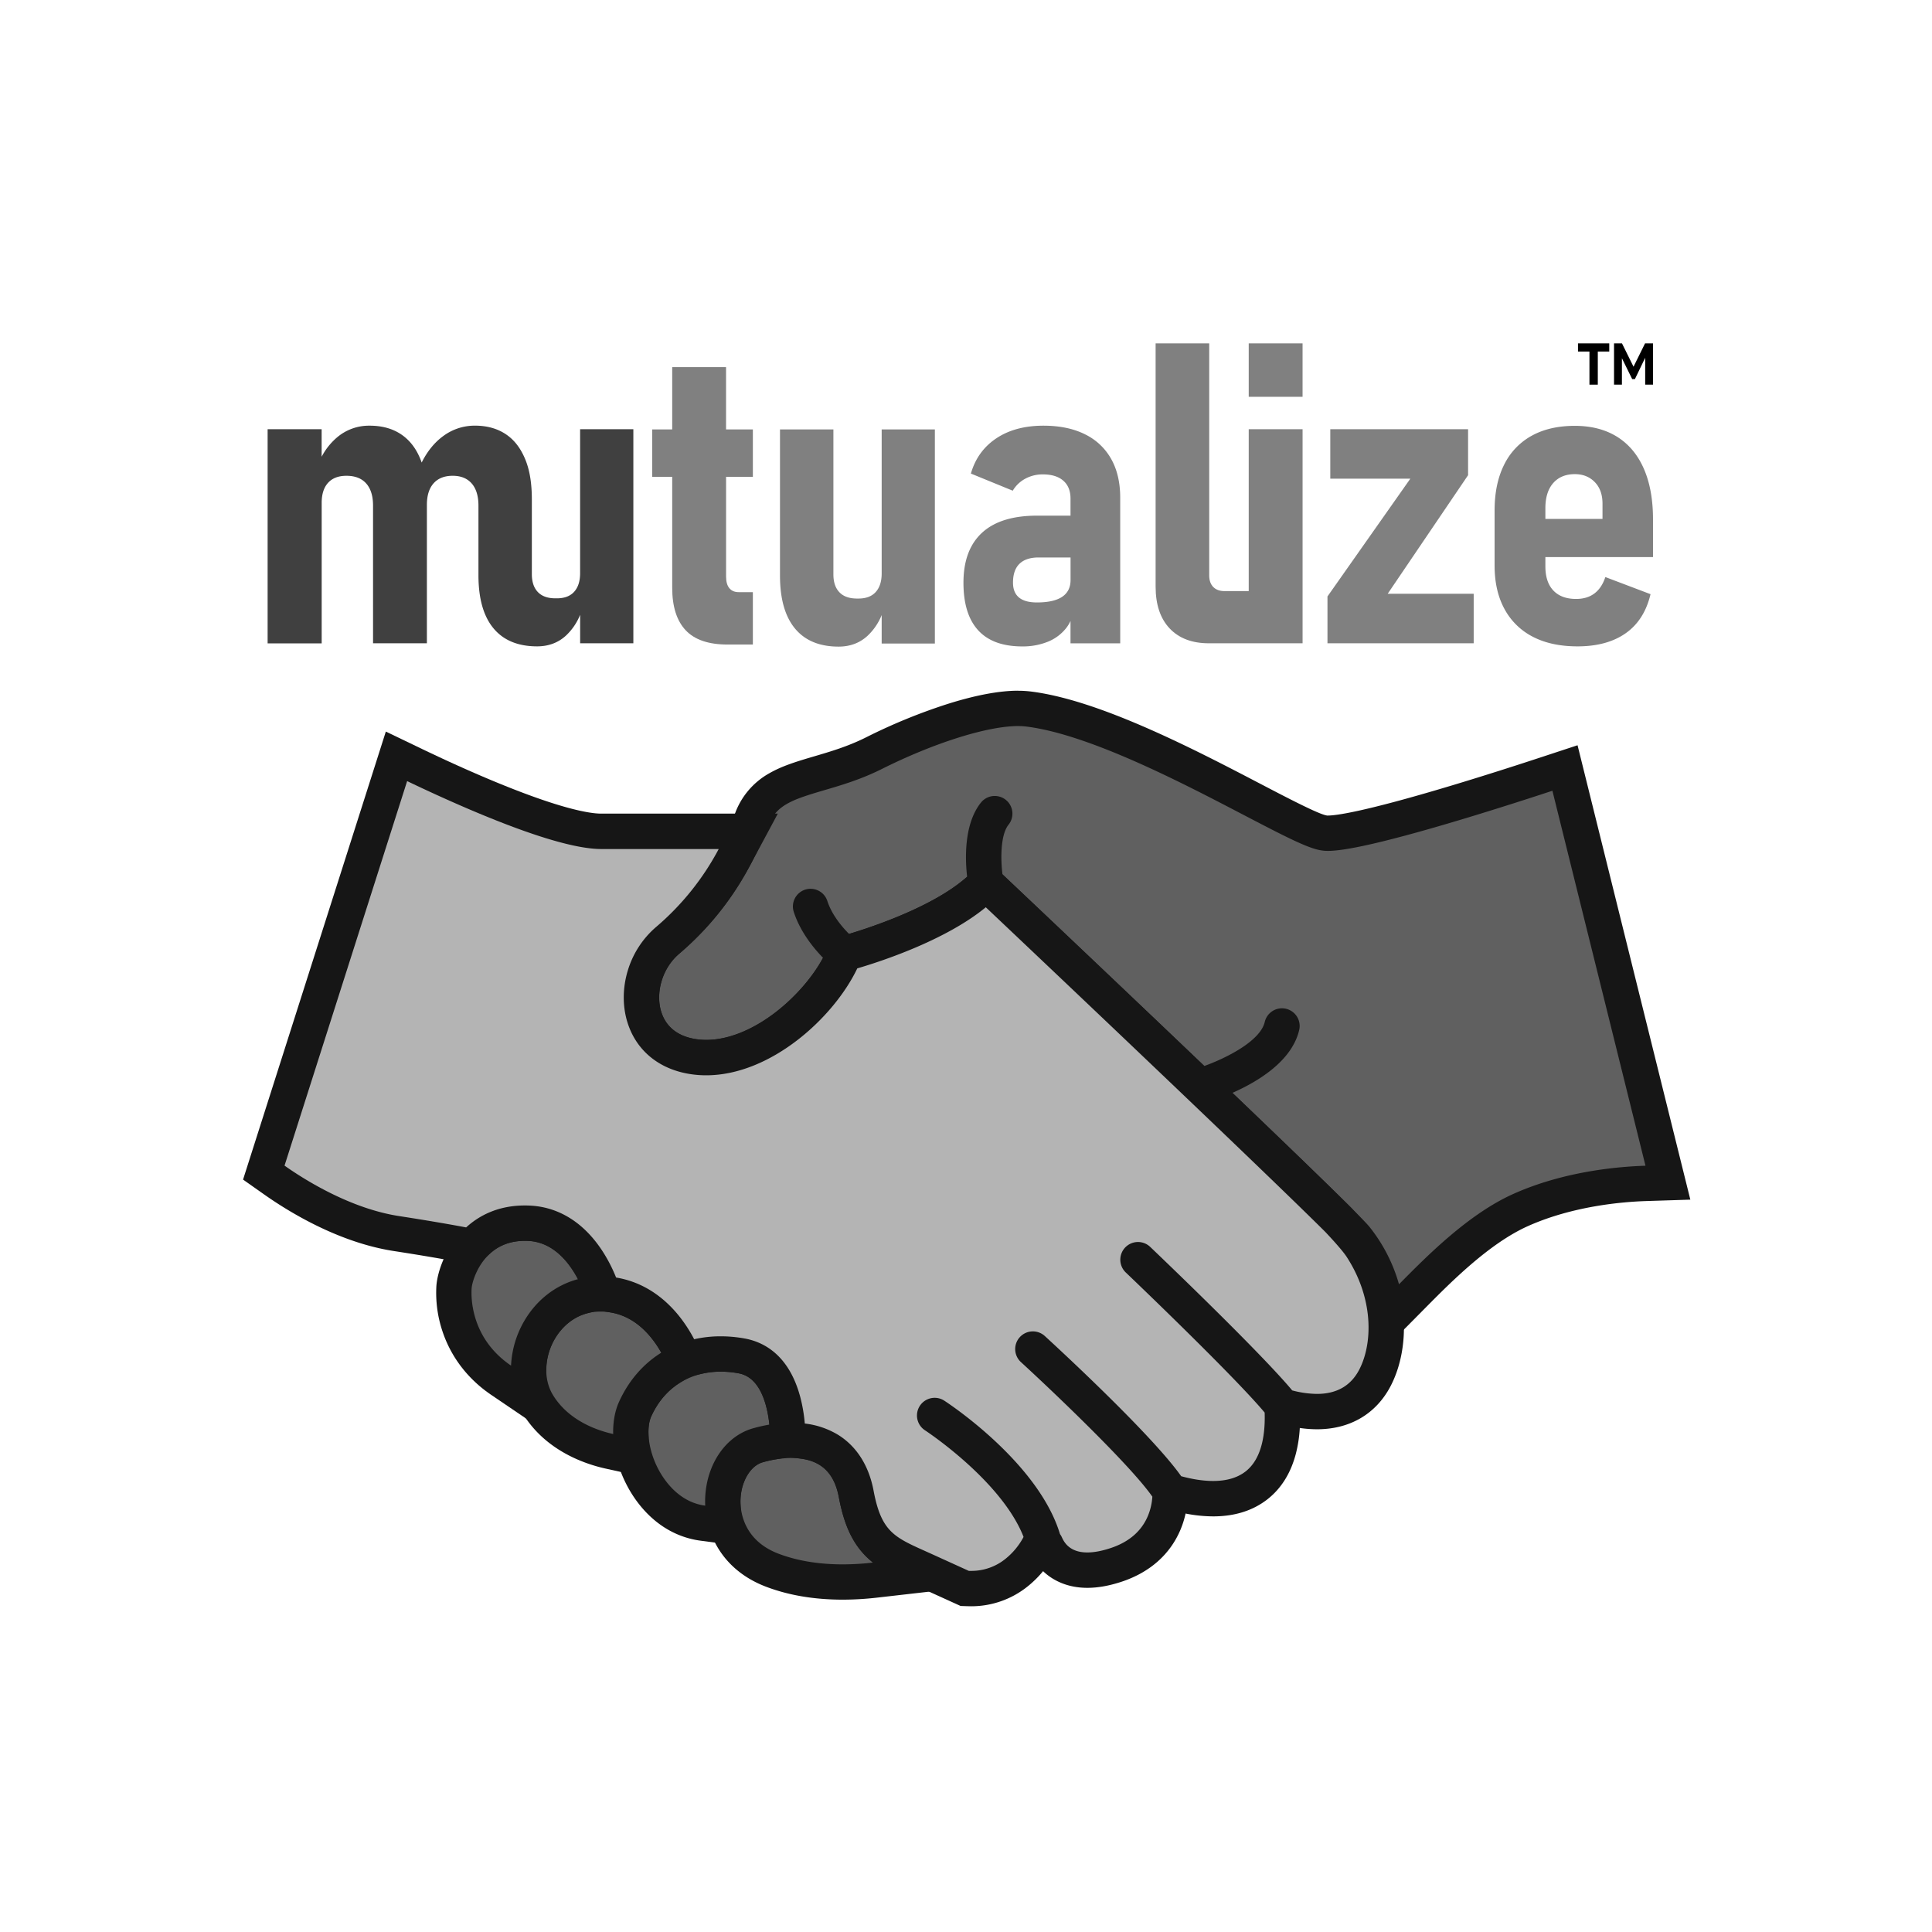 <svg id="Content" xmlns="http://www.w3.org/2000/svg" viewBox="0 0 2048 2048"><defs><style>.cls-1{fill:#606060;}.cls-2{fill:#161616;}.cls-3{fill:#b4b4b4;}.cls-4{fill:gray;}.cls-5{fill:#404040;}</style></defs><g id="Hands"><path class="cls-1" d="M1464.94,1366.43a154.61,154.61,0,0,0-27.82-54.13c-3.88-4.78-27.7-29.35-143.67-140.31l-20.27-19.39,25.67-11.3a192.62,192.62,0,0,0,25.57-13.54c-15.14,9.61-31.57,16.28-41.47,19.84l-10.9,3.93-8.39-8c-89.77-85.69-186.41-177.11-213.89-203.09l-4.89-4.63-.83-6.67a173.51,173.51,0,0,1-1.32-22.53,161.82,161.82,0,0,0,1.08,20.58l1.1,9.55-7.12,6.46c-37.14,33.69-104.93,56.47-132.35,64.7l-10.73,3.22-7.74-7.74,8.46,8.66L889,1024.15c-12.41,23.19-32.93,46.71-56.29,64.52-19.41,14.79-49.7,32.42-83.84,32.42a94.58,94.58,0,0,1-13-.89c-36.8-5.13-49.11-29.3-53.18-43.25-8.08-27.75,2.23-60.71,25.07-80.15,39.6-33.73,68.72-75.62,89-128.09,12.21-31.55,38.37-39.23,71.5-49,17.55-5.15,37.45-11,58.12-21.34,58.58-29.29,117.19-47.48,152.95-47.48a91,91,0,0,1,11.06.64c70.18,8.79,170.3,61.06,236.55,95.64,35.76,18.67,64,33.42,75.82,35.56a22.55,22.55,0,0,0,4.92.46c12.79,0,46.77-5.64,136.06-32.48,37-11.14,72.67-22.64,96-30.33l19.19-6.32,109.12,439.6-23.18.75c-28.07.89-82.64,5.74-132.81,28.17-44.32,19.8-86.55,62.46-114.5,90.69l-24,24.19ZM1359,1087.25ZM1054.47,862.48Z"/><path class="cls-2" d="M1079.32,769.68a71.49,71.49,0,0,1,8.73.5c66.83,8.37,165.15,59.7,230.21,93.66,43.71,22.82,67.17,34.85,81.14,37.39a41.86,41.86,0,0,0,8.27.75c13.61,0,46.39-4.69,141.45-33.27,38.22-11.49,75-23.4,96.5-30.48l98.66,397.49c-31.45,1-87.51,6.4-139.86,29.79-47.51,21.23-91.24,65.4-120.17,94.63-.42.41-.83.84-1.25,1.26a172.67,172.67,0,0,0-31.34-60.93c-8.54-10.5-71.71-71.65-145.25-142,27-11.91,63.45-33.77,70.92-67.19a18.75,18.75,0,0,0-36.59-8.17c-4.51,20.22-40.36,38.32-64.14,46.88-89.72-85.65-185.77-176.52-213.95-203.15-1.93-15.47-2.34-41.64,6.45-52.63a18.74,18.74,0,0,0-29.27-23.42c-18.26,22.83-16.73,60.29-14.64,78.55C990.62,960.69,924.73,982.54,900.05,990c-7.21-7.2-18.2-20-23-34.85a18.75,18.75,0,0,0-17.82-13,18.53,18.53,0,0,0-5.79.92,18.74,18.74,0,0,0-12,23.61c6.85,21.12,21,38.38,31,48.64-21.31,39.82-73.83,87-123.6,87a75.16,75.16,0,0,1-10.39-.71c-25-3.5-34.37-18.21-37.78-29.93-6-20.56,2.1-46.06,19.22-60.64,42-35.8,72.9-80.15,94.36-135.6,8.5-22,25.24-27.73,59.3-37.73,18.31-5.37,39.06-11.46,61.23-22.55,56-28,112.16-45.51,144.56-45.51m0-37.48h0c-20,0-45.12,4.7-74.66,14A599.76,599.76,0,0,0,918,781.66c-19.18,9.59-37.4,14.94-55,20.12-19.43,5.7-34.19,10.31-47.29,17.81a80.46,80.46,0,0,0-36.41,42.35c-19.15,49.49-46.53,88.93-83.7,120.59a98.13,98.13,0,0,0-29.71,45.29c-5.81,18.32-6.22,37.12-1.2,54.37,9.07,31.14,34.07,51.76,68.59,56.57a113,113,0,0,0,15.57,1.08c31.16,0,64.08-12.54,95.2-36.27,25.42-19.38,47.82-45.1,61.45-70.58l3.53-6.59,1.82-.54A603.84,603.84,0,0,0,973.77,1003c29.73-12.84,53.65-26.71,71.25-41.31,35.14,33.24,123.24,116.65,205.7,195.36l15.66,14.94,14.11,13.51c117.83,112.74,138.66,134.51,142.12,138.62a135.2,135.2,0,0,1,24.28,47.29l17.31,62.19,45.43-45.86.11-.11,1.13-1.14c27-27.26,67.73-68.42,108.84-86.79,47.25-21.12,99.08-25.7,125.77-26.55l46.35-1.48-11.17-45L1682,829.2,1672.27,790l-38.38,12.63c-23.25,7.66-58.7,19.11-95.56,30.19-95.12,28.6-123.06,31.69-130.66,31.69a8.22,8.22,0,0,1-.85,0l-.72-.13c-9-1.64-41.68-18.69-70.49-33.73-33.18-17.32-74.47-38.87-116.66-57.49-51.77-22.85-93.07-36-126.24-40.13a107.17,107.17,0,0,0-13.39-.79Z"/><path class="cls-1" d="M893.28,1677c-27.74,0-52.86-4.21-74.68-12.53-40.41-15.39-53.54-49.46-52.35-76.21,1.21-27.24,16.47-50.34,37.11-56.16a132.27,132.27,0,0,1,35.65-5.34c15.43,0,28.75,3.41,39.58,10.14,15.23,9.44,25,25.17,29,46.73,6.79,36.23,19.25,50,29.35,58l35.57,28.16L927.48,1675a302.83,302.83,0,0,1-34.19,2Z"/><path class="cls-2" d="M839,1545.54c11.73,0,21.86,2.45,29.7,7.31,10.72,6.65,17.42,17.86,20.5,34.27,6.86,36.62,19.53,56.13,36.14,69.28a282.9,282.9,0,0,1-32.07,1.89c-21.95,0-45.79-2.84-68-11.3-39.12-14.9-40.74-48.06-40.3-57.87.84-19,10.72-35.35,23.47-39a114.12,114.12,0,0,1,30.56-4.62m0-37.49a151,151,0,0,0-40.72,6c-15.39,4.35-28.93,15.16-38.15,30.45a91.14,91.14,0,0,0-12.61,42.93,97.65,97.65,0,0,0,8.72,44.37c10.59,23,29.84,40.35,55.69,50.19,23.94,9.13,51.32,13.75,81.34,13.75a319.4,319.4,0,0,0,36.33-2.13l90.14-10.31L948.62,1627c-8-6.34-17-16.86-22.56-46.79-5.06-27-17.71-46.88-37.58-59.22-13.85-8.59-30.5-13-49.47-13Z"/><path class="cls-1" d="M745.09,1614.67c-20.82-2.77-39.41-14.1-53.74-32.77-20.87-27.2-28.61-65.21-18-88.42,16.9-37,50-58.19,90.71-58.19a125.16,125.16,0,0,1,21.75,2c27,4.8,44.15,30,48.35,71l1.79,17.44-17.28,3a147.38,147.38,0,0,0-15.31,3.47c-21,5.91-35.88,28.49-37.11,56.16-.09,2.19-.09,4.52,0,6.92l1,22.41Z"/><path class="cls-2" d="M764.06,1454a105.09,105.09,0,0,1,18.47,1.68c24,4.27,31,35.07,33,54.47a165.2,165.2,0,0,0-17.24,3.91c-28.77,8.12-49.16,37.6-50.75,73.37-.13,2.82-.11,5.7,0,8.63-19.43-2.58-32.88-14.59-41.33-25.6-18.38-23.94-22.52-54.57-15.82-69.22,13.88-30.38,40.7-47.24,73.66-47.24m0-37.49c-23.39,0-45.57,6.27-64.15,18.12s-33.81,29.6-43.61,51c-13.5,29.53-5,74.8,20.18,107.62,17.42,22.7,40.29,36.5,66.14,39.94l44.48,5.9-2.1-44.82c-.09-1.83-.09-3.58,0-5.21.85-19.28,10.51-35.3,23.48-39a130.49,130.49,0,0,1,13.36-3l34.56-5.89-3.57-34.88c-1.77-17.24-5.66-32.37-11.57-45-11-23.43-29.5-38.54-52.15-42.57a143.17,143.17,0,0,0-25-2.26Z"/><path class="cls-1" d="M645.89,1538.42c-19.5-4.33-55.26-16.53-75.63-49.62-13.86-22.53-13.2-53.56,1.67-79,6.69-11.47,26.37-38.15,64.49-38.15,1,0,2,0,2.94.05,25.49.94,48.32,13.16,66,35.32a130.65,130.65,0,0,1,11.91,17.79l8.72,15.61-15.18,9.45c-16.28,10.12-28.9,24.81-37.51,43.66-3.27,7.15-4.88,16.22-4.66,26.22l.53,23.89Z"/><path class="cls-2" d="M636.42,1390.34c.74,0,1.5,0,2.25,0,20.15.75,37.68,10.27,52.1,28.3A111.51,111.51,0,0,1,701,1433.9c-19,11.8-34.39,29.33-44.66,51.79-4.58,10-6.63,21.87-6.35,34.43-19.68-4.37-47.91-15.45-63.72-41.15-10.29-16.71-9.54-40.18,1.89-59.78,5.14-8.8,20-28.85,48.3-28.85m0-37.49a90.29,90.29,0,0,0-55.8,19,100.34,100.34,0,0,0-24.88,28.47A103.64,103.64,0,0,0,541.56,1449a88.89,88.89,0,0,0,12.74,49.64c24,39,65.14,53.13,87.54,58.09l46.65,10.35-1.06-47.78c-.16-7.08.89-13.48,3-18,7.06-15.44,17.28-27.39,30.37-35.54l30.37-18.9-17.45-31.22a150.65,150.65,0,0,0-13.63-20.35c-21.24-26.54-48.9-41.19-80-42.34-1.22,0-2.44-.07-3.64-.07Z"/><path class="cls-1" d="M531.18,1463.12c-51.43-34.92-50.64-88.16-50-98.48s6.55-27.59,17.8-41.47c14.1-17.38,34-26.57,57.53-26.57,1.23,0,2.5,0,3.76.07,27.84,1.11,52.33,19.06,68.93,50.56l11,20.78-22.69,6.07c-18.91,5.05-35.1,17.72-45.57,35.67a84.83,84.83,0,0,0-11.5,38.7l-1.5,33.5Z"/><path class="cls-2" d="M556.55,1315.34c1,0,2,0,3,.06,27,1.07,44,23.21,53.1,40.57-23.47,6.27-43.77,21.79-56.92,44.33a103.52,103.52,0,0,0-14,47.31c-42.68-29-42.42-72.19-41.79-81.74.4-5.92,4.46-19.54,13.66-30.89,10.57-13,25-19.64,43-19.64m0-37.48c-29.38,0-54.31,11.59-72.09,33.51-14.84,18.31-21.09,39.45-21.94,52a128.33,128.33,0,0,0,6.48,47.92c9.07,27.27,26.93,50.56,51.66,67.34l55.48,37.66,3-67a66,66,0,0,1,9-30.1c8-13.65,20.12-23.24,34.22-27l45.39-12.13-21.91-41.56c-19.85-37.66-50-59.16-84.78-60.54-1.49-.06-3-.09-4.49-.09Z"/><path class="cls-3" d="M1029.35,1684c-1,0-2,0-3,0l-3.71-.14-42.39-19.27-6.76-3-.4-.18c-17.55-7.88-31.41-14.09-42.45-25.41-11.48-11.77-18.36-27.38-23-52.21-4-21.26-14-37.42-29-46.73a68.39,68.39,0,0,0-27.8-9.33l-15-1.89-1.3-15.1a144.89,144.89,0,0,0-4.28-25.06c-7.58-28.16-22.51-44.41-44.37-48.3a124.89,124.89,0,0,0-21.81-2,108.15,108.15,0,0,0-24,2.64l-14.09,3.21-6.69-12.82a132.19,132.19,0,0,0-13.05-20.37c-15.5-19.78-34.38-31.63-56.12-35.21L639.63,1371l-3.92-9.81A144.14,144.14,0,0,0,622,1335c-16.42-24.49-37.19-37.39-61.72-38.37-1.29-.05-2.58-.07-3.84-.07-19.63,0-36.34,6.17-49.68,18.34l-6.9,6.31-9.2-1.73c-13.83-2.61-37.27-6.78-70.36-11.89-54.58-8.42-104.53-39.14-129.44-56.71L279.64,1243,420.27,801.73l19.43,9.33c15.64,7.51,39.95,18.87,66.92,30.34,77.46,32.92,113.89,39.83,130.82,39.83H793.19l-14.81,27.6a298.88,298.88,0,0,1-70.66,88,79.24,79.24,0,0,0-24.3,37.44c-4.35,14.3-4.62,29.46-.77,42.71,7,24.08,25.9,39.44,53.18,43.25a93.06,93.06,0,0,0,12.77.88c58.18,0,119.65-53.3,143.25-102.67l3.6-7.54,8-2.36c20.14-5.92,89-27.82,129.58-61.27l12.77-10.53,12,11.37c140.8,133.15,306.83,291.33,360.37,344.59l.23.23.22.24c16.74,17.85,21.91,24.87,24.35,28.61,15.19,23.25,24.21,49.32,26.09,75.38,1.68,23.33-2.47,45.91-11.68,63.56-12.17,23.32-33.38,35.66-61.34,35.66h0a125.26,125.26,0,0,1-30.95-4.3l-5.85-1.5-.16-.19.21,6.43c1.17,35.8-8.21,62.62-27.12,77.56-12,9.49-27.58,14.31-46.24,14.31-11.74,0-24.78-1.92-38.77-5.71l-6.52-1.77-1.9-2.69,1.86,2.67-.39,6.49a82,82,0,0,1-6.08,26.39c-8.91,21.36-26.77,36.93-51.64,45-11,3.56-21,5.36-29.91,5.36-14.35,0-33.63-4.71-44.08-27.12l-1.94-2.64-.92-3.06c-.16-.53-.32-1-.49-1.57l-3.72,8.17-.17.34a92.54,92.54,0,0,1-23.58,28.42A75.77,75.77,0,0,1,1029.35,1684Zm65.72-253.74c.81.75,60.76,55.75,104.41,101.9C1166.45,1497.09,1122.78,1455.6,1095.07,1430.22Zm-104.26,70.29Zm215.54-165.18c3.2,3.05,55.53,53,99.16,97.24C1261.76,1388.18,1209.54,1338.37,1206.35,1335.33Z"/><path class="cls-2" d="M431.58,828c16.11,7.73,40.57,19.15,67.71,30.69,64.52,27.42,111,41.32,138.15,41.32H761.87a281.85,281.85,0,0,1-66.3,82.56,98,98,0,0,0-30.08,46.25c-5.4,17.74-5.7,36.71-.83,53.41,9.07,31.14,34.07,51.76,68.59,56.57a109.89,109.89,0,0,0,15.35,1.06c68.32,0,135.16-61,160.16-113.33,24.53-7.2,93.55-29.62,136.22-64.79,127.57,120.64,303.48,288,360,344.26,11.29,12,19,21,22.33,26,29.23,44.76,27.83,92.53,13.48,120-8.89,17-23.87,25.59-44.72,25.59a106.17,106.17,0,0,1-26.28-3.7c-34.92-41.85-145.65-147.48-150.54-152.14a18.74,18.74,0,1,0-25.86,27.14c1.18,1.13,113.87,108.61,147.2,148.5.71,21.88-2.6,48.48-20,62.24-9.56,7.55-21.85,10.27-34.62,10.27-11.46,0-23.3-2.19-33.87-5.05-31.43-44.54-132.45-137.52-144.4-148.46a18.74,18.74,0,1,0-25.31,27.64c31.64,29,115.45,108.5,139.15,142.5a63.23,63.23,0,0,1-4.67,20.29c-6.84,16.39-20.35,28-40.14,34.4-9.8,3.19-17.72,4.45-24.11,4.45-19.51,0-25-11.71-27.11-16.33l-.12-.26a18.81,18.81,0,0,0-1.77-2.92c-23-76-118.55-138.74-122.63-141.39a18.74,18.74,0,0,0-20.42,31.44c.85.55,81,53.27,104.43,112.91l-.43.95a74.32,74.32,0,0,1-18.56,22.24,57.24,57.24,0,0,1-36.68,12.89c-.77,0-1.55,0-2.33,0l-39-17.73-7.24-3.26c-33-14.8-46.66-20.93-54.72-64-5-26.58-18-47-37.58-59.21a87.35,87.35,0,0,0-35.35-12,165.63,165.63,0,0,0-4.85-28.32c-12-44.58-38.81-58.26-59.19-61.88a143.28,143.28,0,0,0-25.09-2.26,126.62,126.62,0,0,0-28.15,3.1,152.36,152.36,0,0,0-14.91-23.25c-18.37-23.45-41.62-37.84-67.83-42.16a161.94,161.94,0,0,0-15.52-29.63c-19.67-29.32-46.13-45.45-76.55-46.65-1.55-.07-3.08-.1-4.58-.1-28.86,0-48.93,11-62.31,23.25-14.52-2.74-38.06-6.92-71-12-52.1-8-101-39-121.51-53.5L431.58,828M409,775.5l-13.08,41.07L266,1224.22l-8.35,26.19,22.47,15.83c26.26,18.51,79,50.91,137.38,59.91,32.83,5.07,56.06,9.21,69.75,11.79l18.39,3.46,13.82-12.61c9.91-9,22-13.45,37-13.45,1,0,2.06,0,3.1.06,18.21.72,34,10.84,46.9,30.08a124.88,124.88,0,0,1,11.84,22.68l7.86,19.63,20.85,3.43c17,2.8,31.91,12.31,44.41,28.28A113.6,113.6,0,0,1,702.61,1437L716,1462.62l28.2-6.43A89.25,89.25,0,0,1,764,1454a105.89,105.89,0,0,1,18.53,1.69c9.11,1.62,22.09,7,29.55,34.71a125.94,125.94,0,0,1,3.7,21.8l2.61,30.19,30.06,3.78c7.93,1,14.74,3.24,20.26,6.67,10.57,6.55,17.47,18.08,20.5,34.26,5.38,28.73,13.76,47.22,28,61.84,13.53,13.87,29.6,21.07,48.2,29.42l.49.22,6.59,3,39,17.73,6.76,3.08,7.43.26c1.22,0,2.44.06,3.65.06a95.33,95.33,0,0,0,60.09-21.1,111.11,111.11,0,0,0,16.29-16.12c.76.73,1.55,1.45,2.38,2.17,8.22,7.08,22.62,15.51,44.53,15.51,11,0,22.68-2.05,35.69-6.27,30.24-9.84,52.07-29.07,63.16-55.63a98.51,98.51,0,0,0,5.3-16.85,153.8,153.8,0,0,0,29.2,3c23,0,42.45-6.17,57.85-18.34,14.43-11.4,24.47-27.54,29.83-48a141.56,141.56,0,0,0,4.2-27.36,127.93,127.93,0,0,0,18.23,1.37c34.88,0,62.57-16.24,78-45.74,10.79-20.68,15.68-46.81,13.75-73.57-2.1-29.23-12.16-58.37-29.09-84.29-3-4.68-8.82-12.46-26.37-31.18l-.44-.47-.47-.46c-53.64-53.36-219.81-211.68-360.7-344.91l-24-22.75-25.55,21.06C983.3,964,917.47,984.86,898.19,990.53l-16,4.71-7.21,15.09c-10.46,21.89-30.22,45.33-52.85,62.71-24.59,18.89-50.69,29.29-73.49,29.29a74.38,74.38,0,0,1-10.18-.69c-13.81-1.93-31.58-8.69-37.77-29.93-2.81-9.65-2.55-21.31.7-32a60.62,60.62,0,0,1,18.52-28.64,317.47,317.47,0,0,0,75-93.38l29.62-55.21H637.44c-12.43,0-45-5-123.49-38.33-26.63-11.32-50.67-22.56-66.14-30L409,775.5Z"/></g><g id="Wordmark"><path class="cls-4" d="M798.06,505.47V455.18H769.64v-66H712.57v66H691.36v50.29h21.21V623.1q0,29.74,14.21,44.94t44.39,15.19h26.89V627.7H783q-6.35,0-9.83-4.16t-3.5-12.24V505.47Z"/><path class="cls-4" d="M934.61,455.18V607.8q0,12.9-6.45,19.9t-18.91,6.77q-12.69.22-19.25-6.45t-6.56-19.13V455.18H826.82V610q0,37,15.85,56.2t46.24,19.24q18.15,0,30.5-11.26A62,62,0,0,0,934.61,652v30.19H991v-227Z"/><path class="cls-5" d="M614.94,455V607.57q0,12.9-6.45,19.89t-18.91,6.78q-12.69.22-19.24-6.45t-6.56-19.13V568.74h0V545.48h0v-16c0-16.47-2.08-30.57-6.89-42.31s-11.44-20.66-20.55-26.78-20.08-9.18-32.91-9.18a55.84,55.84,0,0,0-33.89,11.26Q455.83,472.6,447,490.33c-.51-1.48-1.06-2.92-1.65-4.33q-7.11-17.06-20.66-25.91t-32.8-8.85a52.26,52.26,0,0,0-32.79,10.93,68.26,68.26,0,0,0-18.15,22V455H283.69v227H341V533q0-13.77,6.78-21.21t19.46-7.43q13.77,0,21,8.2t7.21,23.5V681.91h57.07V535.2q0-14.87,7.1-22.85t20.23-8q13.11,0,20.22,8.2t7.11,23.5v73.68q0,37,15.85,56.2t46.25,19.24q18.13,0,30.5-11.26a62,62,0,0,0,15.19-22.21v30.19h56.41V455Z"/><path class="cls-4" d="M1177.85,486.44A63.67,63.67,0,0,0,1150,460.31q-18.27-9.07-43.84-9.07-30,0-50.07,13.44T1029.18,502l44.38,18.15a34.11,34.11,0,0,1,13.23-12.68,38.39,38.39,0,0,1,18.69-4.59q14,0,21.65,6.66t7.65,18.92v18.15h-35.42q-38.7,0-58.38,18.14t-19.68,52.92q0,33.45,15.64,50.5t46.68,17.06a70.53,70.53,0,0,0,27.22-5,46.85,46.85,0,0,0,19.68-14.87,38.68,38.68,0,0,0,4.26-7.08v23.7h52.69V527.54Q1187.47,503.5,1177.85,486.44Zm-52,146.27q-9,5.91-26.68,5.91-12.67,0-19-5.25t-6.34-15.74q0-13.33,6.89-20t20.22-6.67h33.89v24Q1134.78,626.81,1125.82,632.71Z"/><path class="cls-4" d="M1556.23,503.71,1471,629.43h91.17v52.48h-155V632.27L1495,507.43h-84.84V455h146.06Z"/><path class="cls-4" d="M1752.25,590.51v-40q0-31.49-9.73-53.68T1714.2,463q-18.59-11.58-44.82-11.59-26.89,0-45.92,10.61a70.23,70.23,0,0,0-29.08,30.72q-10.05,20.12-10.05,48.54v58.16q0,26.89,10.49,46.13A70.53,70.53,0,0,0,1624.89,675q19.56,10.17,47.33,10.17,31.27,0,51.06-13.89t26.35-41.43l-47.89-18.15Q1698,623.09,1690.26,629t-19.57,5.9q-15.53,0-24-8.86t-8.52-25.47V590.51Zm-105.83-78.38q8.31-9.51,23-9.51,12.9,0,21.1,8.42t8.2,22.84v16.18h-60.56V538.91Q1638.12,521.65,1646.42,512.13Z"/><path class="cls-4" d="M1323.7,626.59H1298q-7.65,0-11.91-4.37T1281.82,610V364H1225V621.78q0,28.65,14.87,44.38t41.55,15.75h99.37V455H1323.7Z"/><rect class="cls-4" x="1323.7" y="364" width="57.07" height="56.63"/></g><polygon points="1705.88 364 1672.73 364 1672.73 372.64 1684.88 372.64 1684.88 407.76 1693.73 407.76 1693.73 372.64 1705.88 372.64 1705.88 364"/><polygon points="1743.82 364 1731.6 388.72 1719.37 364 1710.94 364 1710.94 407.76 1719.3 407.76 1719.3 379.74 1730.19 401.86 1733.07 401.86 1743.96 379.26 1743.96 407.76 1752.25 407.76 1752.25 364 1743.82 364"/></svg>